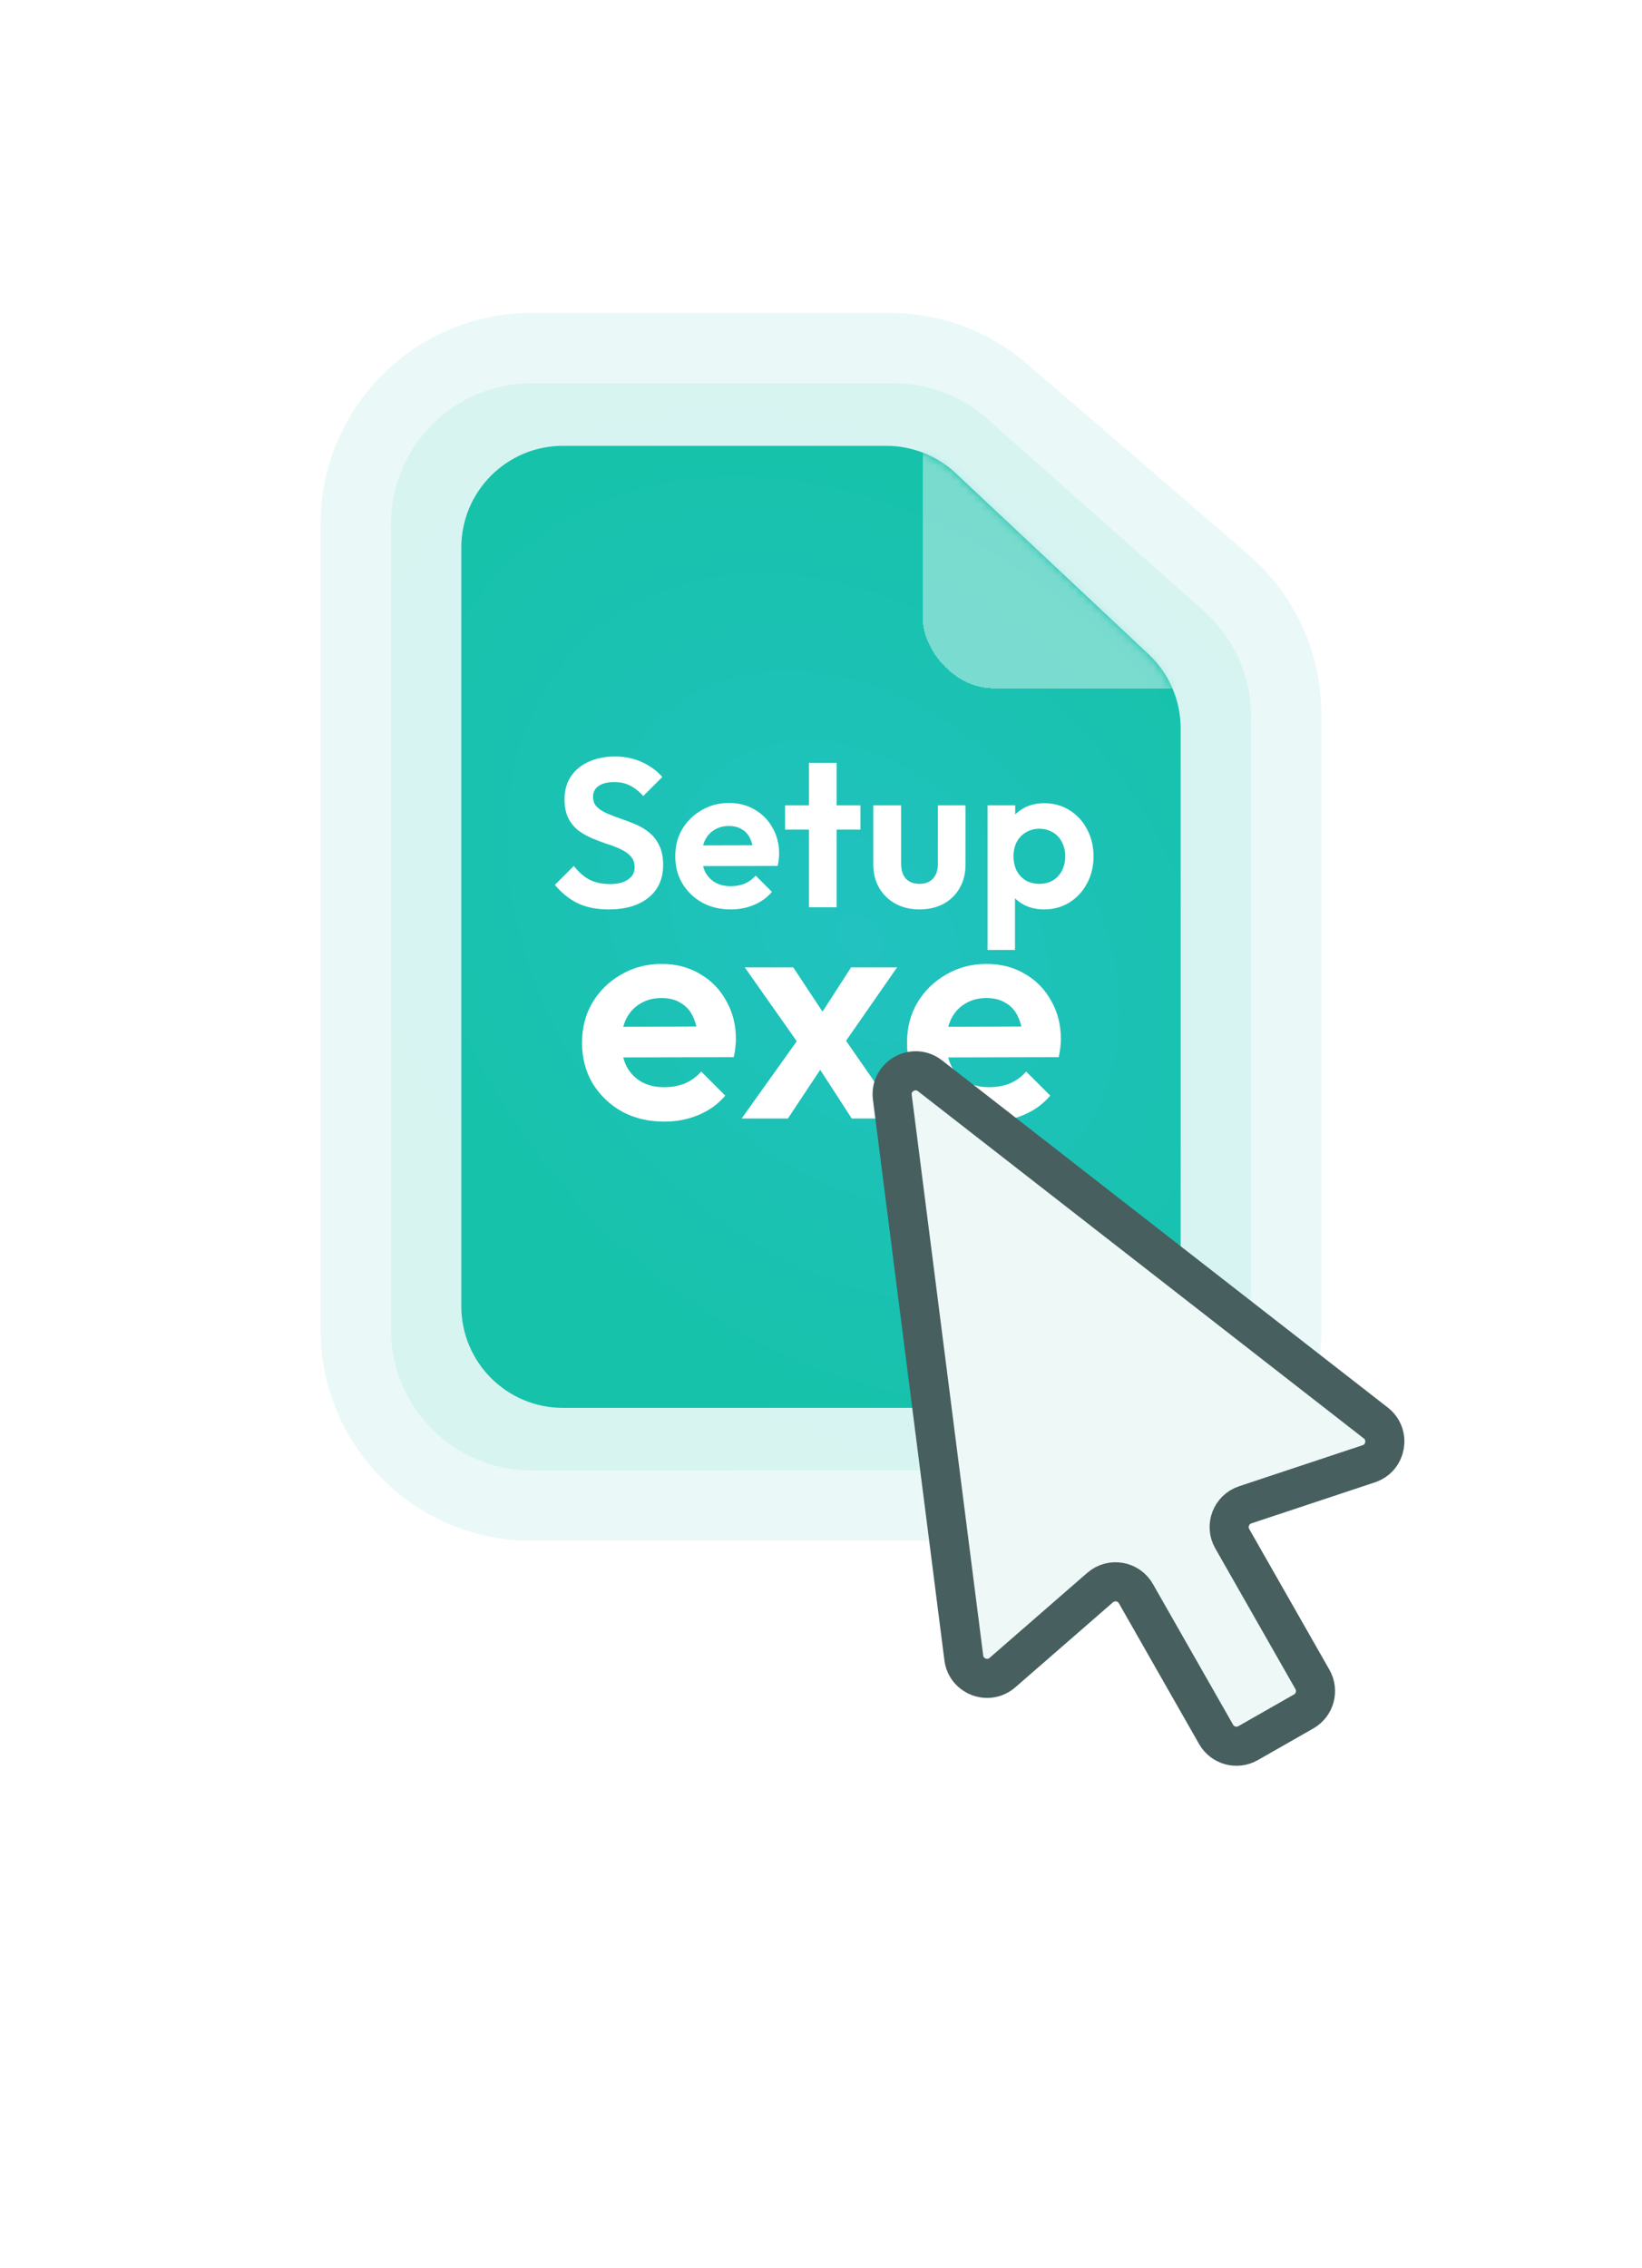 <svg width="210" height="290" viewBox="0 0 210 290" fill="none" xmlns="http://www.w3.org/2000/svg">
<g clip-path="url(#clip0_195_206)">
<path opacity="0.09" d="M41 67C41 52.088 53.088 40 68 40H113.761C120.227 40 126.478 42.32 131.377 46.539L159.616 70.852C165.574 75.981 169 83.452 169 91.313V170C169 184.912 156.912 197 142 197H68C53.088 197 41 184.912 41 170V67Z" fill="url(#paint0_radial_195_206)"/>
<path opacity="0.09" d="M50 67C50 57.059 58.059 49 68 49H114.309C118.711 49 122.96 50.613 126.253 53.534L153.944 78.096C157.796 81.512 160 86.414 160 91.562V170C160 179.941 151.941 188 142 188H68C58.059 188 50 179.941 50 170V67Z" fill="url(#paint1_radial_195_206)"/>
<g filter="url(#filter0_d_195_206)">
<path d="M59 70C59 62.82 64.82 57 72 57H113.355C116.66 57 119.841 58.259 122.251 60.521L146.896 83.649C149.515 86.106 151 89.537 151 93.128V167C151 174.18 145.18 180 138 180H72C64.82 180 59 174.18 59 167V70Z" fill="url(#paint2_radial_195_206)"/>
</g>
<path d="M84.958 143.4C82.932 143.4 81.132 142.973 79.558 142.12C77.985 141.24 76.732 140.04 75.798 138.52C74.892 137 74.438 135.267 74.438 133.32C74.438 131.4 74.878 129.693 75.758 128.2C76.665 126.68 77.892 125.48 79.438 124.6C80.985 123.693 82.705 123.24 84.598 123.24C86.465 123.24 88.105 123.667 89.518 124.52C90.958 125.347 92.078 126.493 92.878 127.96C93.705 129.4 94.118 131.04 94.118 132.88C94.118 133.227 94.092 133.587 94.038 133.96C94.012 134.307 93.945 134.707 93.838 135.16L77.598 135.2V131.28L91.398 131.24L89.278 132.88C89.225 131.733 89.012 130.773 88.638 130C88.292 129.227 87.772 128.64 87.078 128.24C86.412 127.813 85.585 127.6 84.598 127.6C83.558 127.6 82.652 127.84 81.878 128.32C81.105 128.773 80.505 129.427 80.078 130.28C79.678 131.107 79.478 132.093 79.478 133.24C79.478 134.413 79.692 135.44 80.118 136.32C80.572 137.173 81.212 137.84 82.038 138.32C82.865 138.773 83.825 139 84.918 139C85.905 139 86.798 138.84 87.598 138.52C88.398 138.173 89.092 137.667 89.678 137L92.758 140.08C91.825 141.173 90.678 142 89.318 142.56C87.985 143.12 86.532 143.4 84.958 143.4ZM108.931 143L103.851 135.16L102.771 134.36L95.251 123.68H101.451L106.131 130.76L107.131 131.52L115.091 143H108.931ZM94.851 143L102.731 131.96L105.731 135.52L100.771 143H94.851ZM107.331 134.32L104.251 130.8L108.851 123.68H114.731L107.331 134.32ZM126.521 143.4C124.494 143.4 122.694 142.973 121.121 142.12C119.548 141.24 118.294 140.04 117.361 138.52C116.454 137 116.001 135.267 116.001 133.32C116.001 131.4 116.441 129.693 117.321 128.2C118.228 126.68 119.454 125.48 121.001 124.6C122.548 123.693 124.268 123.24 126.161 123.24C128.028 123.24 129.668 123.667 131.081 124.52C132.521 125.347 133.641 126.493 134.441 127.96C135.268 129.4 135.681 131.04 135.681 132.88C135.681 133.227 135.654 133.587 135.601 133.96C135.574 134.307 135.508 134.707 135.401 135.16L119.161 135.2V131.28L132.961 131.24L130.841 132.88C130.788 131.733 130.574 130.773 130.201 130C129.854 129.227 129.334 128.64 128.641 128.24C127.974 127.813 127.148 127.6 126.161 127.6C125.121 127.6 124.214 127.84 123.441 128.32C122.668 128.773 122.068 129.427 121.641 130.28C121.241 131.107 121.041 132.093 121.041 133.24C121.041 134.413 121.254 135.44 121.681 136.32C122.134 137.173 122.774 137.84 123.601 138.32C124.428 138.773 125.388 139 126.481 139C127.468 139 128.361 138.84 129.161 138.52C129.961 138.173 130.654 137.667 131.241 137L134.321 140.08C133.388 141.173 132.241 142 130.881 142.56C129.548 143.12 128.094 143.4 126.521 143.4Z" fill="white"/>
<path d="M77.844 116.27C76.314 116.27 75 116.009 73.902 115.487C72.822 114.965 71.841 114.182 70.959 113.138L73.389 110.708C73.947 111.446 74.595 112.022 75.333 112.436C76.071 112.832 76.971 113.03 78.033 113.03C78.987 113.03 79.743 112.841 80.301 112.463C80.877 112.085 81.165 111.563 81.165 110.897C81.165 110.321 81.003 109.853 80.679 109.493C80.355 109.133 79.923 108.827 79.383 108.575C78.861 108.323 78.276 108.098 77.628 107.9C76.998 107.684 76.359 107.441 75.711 107.171C75.081 106.901 74.496 106.568 73.956 106.172C73.434 105.758 73.011 105.236 72.687 104.606C72.363 103.958 72.201 103.148 72.201 102.176C72.201 101.024 72.48 100.043 73.038 99.233C73.596 98.423 74.361 97.802 75.333 97.37C76.305 96.938 77.403 96.722 78.627 96.722C79.923 96.722 81.093 96.965 82.137 97.451C83.181 97.937 84.036 98.567 84.702 99.341L82.272 101.771C81.714 101.159 81.138 100.709 80.544 100.421C79.968 100.133 79.311 99.989 78.573 99.989C77.727 99.989 77.061 100.151 76.575 100.475C76.089 100.799 75.846 101.267 75.846 101.879C75.846 102.401 76.008 102.824 76.332 103.148C76.656 103.472 77.079 103.751 77.601 103.985C78.141 104.219 78.726 104.444 79.356 104.66C80.004 104.876 80.643 105.119 81.273 105.389C81.921 105.659 82.506 106.01 83.028 106.442C83.568 106.874 84 107.432 84.324 108.116C84.648 108.782 84.81 109.61 84.81 110.6C84.81 112.364 84.189 113.75 82.947 114.758C81.705 115.766 80.004 116.27 77.844 116.27ZM93.462 116.27C92.094 116.27 90.879 115.982 89.817 115.406C88.755 114.812 87.909 114.002 87.279 112.976C86.667 111.95 86.361 110.78 86.361 109.466C86.361 108.17 86.658 107.018 87.252 106.01C87.864 104.984 88.692 104.174 89.736 103.58C90.78 102.968 91.941 102.662 93.219 102.662C94.479 102.662 95.586 102.95 96.54 103.526C97.512 104.084 98.268 104.858 98.808 105.848C99.366 106.82 99.645 107.927 99.645 109.169C99.645 109.403 99.627 109.646 99.591 109.898C99.573 110.132 99.528 110.402 99.456 110.708L88.494 110.735V108.089L97.809 108.062L96.378 109.169C96.342 108.395 96.198 107.747 95.946 107.225C95.712 106.703 95.361 106.307 94.893 106.037C94.443 105.749 93.885 105.605 93.219 105.605C92.517 105.605 91.905 105.767 91.383 106.091C90.861 106.397 90.456 106.838 90.168 107.414C89.898 107.972 89.763 108.638 89.763 109.412C89.763 110.204 89.907 110.897 90.195 111.491C90.501 112.067 90.933 112.517 91.491 112.841C92.049 113.147 92.697 113.3 93.435 113.3C94.101 113.3 94.704 113.192 95.244 112.976C95.784 112.742 96.252 112.4 96.648 111.95L98.727 114.029C98.097 114.767 97.323 115.325 96.405 115.703C95.505 116.081 94.524 116.27 93.462 116.27ZM103.459 116V97.532H106.996V116H103.459ZM100.408 106.064V102.959H110.047V106.064H100.408ZM117.598 116.27C116.446 116.27 115.42 116.027 114.52 115.541C113.638 115.055 112.945 114.38 112.441 113.516C111.937 112.652 111.685 111.653 111.685 110.519V102.959H115.249V110.438C115.249 110.978 115.339 111.446 115.519 111.842C115.699 112.22 115.969 112.508 116.329 112.706C116.689 112.904 117.112 113.003 117.598 113.003C118.336 113.003 118.912 112.778 119.326 112.328C119.74 111.878 119.947 111.248 119.947 110.438V102.959H123.484V110.519C123.484 111.671 123.232 112.679 122.728 113.543C122.242 114.407 121.549 115.082 120.649 115.568C119.767 116.036 118.75 116.27 117.598 116.27ZM133.537 116.27C132.601 116.27 131.755 116.081 130.999 115.703C130.243 115.307 129.64 114.776 129.19 114.11C128.74 113.444 128.497 112.679 128.461 111.815V107.198C128.497 106.334 128.74 105.569 129.19 104.903C129.658 104.219 130.261 103.679 130.999 103.283C131.755 102.887 132.601 102.689 133.537 102.689C134.743 102.689 135.823 102.986 136.777 103.58C137.731 104.174 138.478 104.984 139.018 106.01C139.576 107.036 139.855 108.197 139.855 109.493C139.855 110.771 139.576 111.923 139.018 112.949C138.478 113.975 137.731 114.785 136.777 115.379C135.823 115.973 134.743 116.27 133.537 116.27ZM132.916 113.003C133.564 113.003 134.14 112.859 134.644 112.571C135.148 112.265 135.535 111.851 135.805 111.329C136.093 110.789 136.237 110.168 136.237 109.466C136.237 108.782 136.093 108.179 135.805 107.657C135.535 107.117 135.148 106.703 134.644 106.415C134.14 106.109 133.564 105.956 132.916 105.956C132.286 105.956 131.719 106.109 131.215 106.415C130.711 106.703 130.315 107.117 130.027 107.657C129.757 108.179 129.622 108.782 129.622 109.466C129.622 110.168 129.757 110.789 130.027 111.329C130.315 111.851 130.702 112.265 131.188 112.571C131.692 112.859 132.268 113.003 132.916 113.003ZM126.301 121.454V102.959H129.838V106.388L129.244 109.547L129.811 112.706V121.454H126.301Z" fill="white"/>
<g filter="url(#filter1_d_195_206)">
<path d="M114.123 137.29C113.785 134.634 116.83 132.899 118.942 134.543L175.953 178.932C177.844 180.404 177.331 183.391 175.056 184.146L159.256 189.394C157.459 189.99 156.657 192.082 157.595 193.726L167.851 211.72C168.671 213.16 168.169 214.992 166.73 215.812L159.62 219.864C158.181 220.685 156.349 220.183 155.528 218.743L145.274 200.752C144.336 199.106 142.127 198.731 140.698 199.974L128.208 210.842C126.399 212.416 123.566 211.337 123.263 208.959L114.123 137.29Z" fill="#EEF8F7"/>
<path d="M114.123 137.29C113.785 134.634 116.83 132.899 118.942 134.543L175.953 178.932C177.844 180.404 177.331 183.391 175.056 184.146L159.256 189.394C157.459 189.99 156.657 192.082 157.595 193.726L167.851 211.72C168.671 213.16 168.169 214.992 166.73 215.812L159.62 219.864C158.181 220.685 156.349 220.183 155.528 218.743L145.274 200.752C144.336 199.106 142.127 198.731 140.698 199.974L128.208 210.842C126.399 212.416 123.566 211.337 123.263 208.959L114.123 137.29Z" stroke="#475F5F" stroke-width="5" stroke-linejoin="round"/>
</g>
<mask id="mask0_195_206" style="mask-type:alpha" maskUnits="userSpaceOnUse" x="59" y="57" width="92" height="123">
<path d="M59 70C59 62.82 64.82 57 72 57H113.355C116.66 57 119.841 58.259 122.251 60.521L146.896 83.649C149.515 86.106 151 89.537 151 93.128V167C151 174.18 145.18 180 138 180H72C64.82 180 59 174.18 59 167V70Z" fill="#D9D9D9"/>
</mask>
<g mask="url(#mask0_195_206)">
<g filter="url(#filter2_d_195_206)">
<rect x="118" y="42" width="49" height="45" rx="9" fill="#A7E6DF" fill-opacity="0.68" shape-rendering="crispEdges"/>
</g>
</g>
</g>
<defs>
<filter id="filter0_d_195_206" x="-26.2" y="-28.2" width="262.4" height="293.4" filterUnits="userSpaceOnUse" color-interpolation-filters="sRGB">
<feFlood flood-opacity="0" result="BackgroundImageFix"/>
<feColorMatrix in="SourceAlpha" type="matrix" values="0 0 0 0 0 0 0 0 0 0 0 0 0 0 0 0 0 0 127 0" result="hardAlpha"/>
<feOffset/>
<feGaussianBlur stdDeviation="42.6"/>
<feComposite in2="hardAlpha" operator="out"/>
<feColorMatrix type="matrix" values="0 0 0 0 0.093 0 0 0 0 0.929 0 0 0 0 0.887 0 0 0 0.57 0"/>
<feBlend mode="normal" in2="BackgroundImageFix" result="effect1_dropShadow_195_206"/>
<feBlend mode="normal" in="SourceGraphic" in2="effect1_dropShadow_195_206" result="shape"/>
</filter>
<filter id="filter1_d_195_206" x="104.596" y="127.395" width="82.016" height="105.364" filterUnits="userSpaceOnUse" color-interpolation-filters="sRGB">
<feFlood flood-opacity="0" result="BackgroundImageFix"/>
<feColorMatrix in="SourceAlpha" type="matrix" values="0 0 0 0 0 0 0 0 0 0 0 0 0 0 0 0 0 0 127 0" result="hardAlpha"/>
<feOffset dy="3"/>
<feGaussianBlur stdDeviation="3.5"/>
<feComposite in2="hardAlpha" operator="out"/>
<feColorMatrix type="matrix" values="0 0 0 0 0 0 0 0 0 0 0 0 0 0 0 0 0 0 0.25 0"/>
<feBlend mode="normal" in2="BackgroundImageFix" result="effect1_dropShadow_195_206"/>
<feBlend mode="normal" in="SourceGraphic" in2="effect1_dropShadow_195_206" result="shape"/>
</filter>
<filter id="filter2_d_195_206" x="109.9" y="34.9" width="65.2" height="61.2" filterUnits="userSpaceOnUse" color-interpolation-filters="sRGB">
<feFlood flood-opacity="0" result="BackgroundImageFix"/>
<feColorMatrix in="SourceAlpha" type="matrix" values="0 0 0 0 0 0 0 0 0 0 0 0 0 0 0 0 0 0 127 0" result="hardAlpha"/>
<feOffset dy="1"/>
<feGaussianBlur stdDeviation="4.05"/>
<feComposite in2="hardAlpha" operator="out"/>
<feColorMatrix type="matrix" values="0 0 0 0 0 0 0 0 0 0 0 0 0 0 0 0 0 0 0.1 0"/>
<feBlend mode="normal" in2="BackgroundImageFix" result="effect1_dropShadow_195_206"/>
<feBlend mode="normal" in="SourceGraphic" in2="effect1_dropShadow_195_206" result="shape"/>
</filter>
<radialGradient id="paint0_radial_195_206" cx="0" cy="0" r="1" gradientUnits="userSpaceOnUse" gradientTransform="translate(111.957 120.415) rotate(-134.283) scale(101.628 76.461)">
<stop stop-color="#21C2C0"/>
<stop offset="1" stop-color="#16C2A9"/>
</radialGradient>
<radialGradient id="paint1_radial_195_206" cx="0" cy="0" r="1" gradientUnits="userSpaceOnUse" gradientTransform="translate(110.978 120.195) rotate(-133.43) scale(88.7 66.655)">
<stop stop-color="#21C2C0"/>
<stop offset="1" stop-color="#16C2A9"/>
</radialGradient>
<radialGradient id="paint2_radial_195_206" cx="0" cy="0" r="1" gradientUnits="userSpaceOnUse" gradientTransform="translate(110 120) rotate(-131.82) scale(76.485 57.209)">
<stop stop-color="#21C2C0"/>
<stop offset="1" stop-color="#16C2A9"/>
</radialGradient>
<clipPath id="clip0_195_206">
<rect width="210" height="290" fill="white"/>
</clipPath>
</defs>
</svg>
